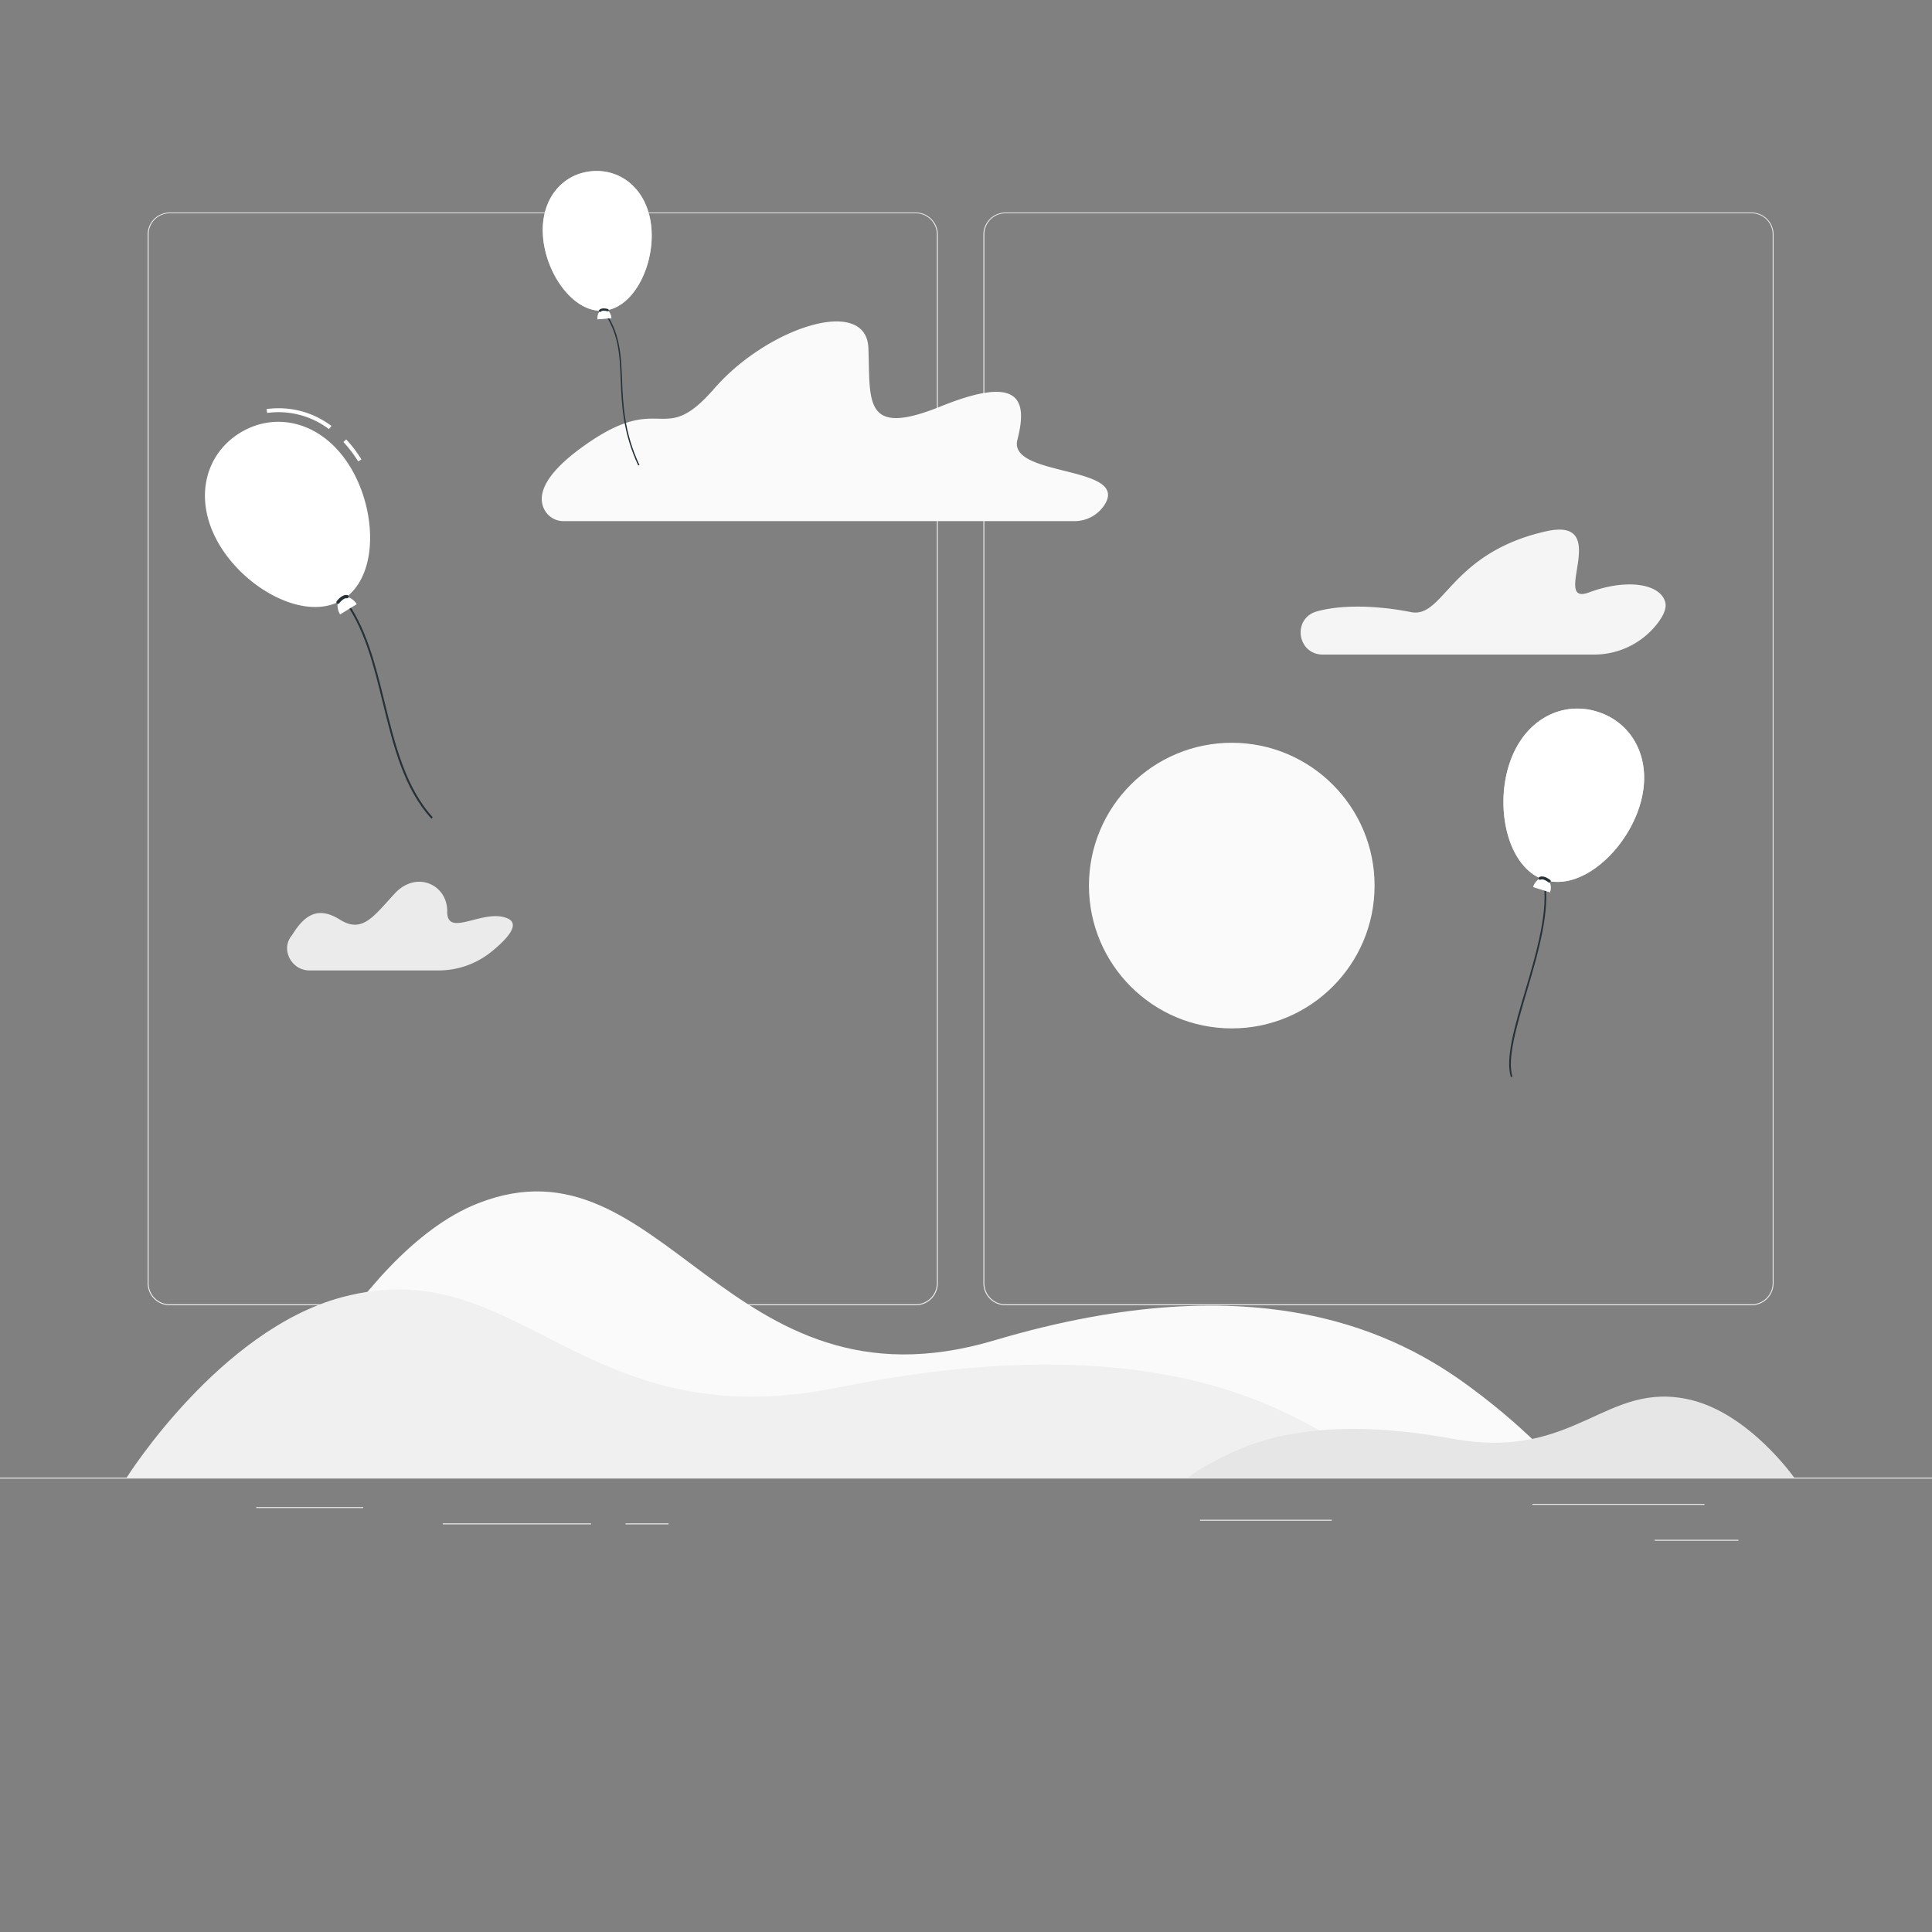 <svg xmlns="http://www.w3.org/2000/svg" viewBox="0 0 500 500"><rect x="0" y="0" width="500" height="500" fill="#808080" stroke="none"/><g id="freepik--background-complete--inject-25"><rect y="382.4" width="500" height="0.25" style="fill:#ebebeb"></rect><rect x="428.22" y="398.49" width="21.68" height="0.25" style="fill:#ebebeb"></rect><rect x="310.56" y="393.31" width="34.11" height="0.25" style="fill:#ebebeb"></rect><rect x="396.59" y="389.21" width="44.53" height="0.25" style="fill:#ebebeb"></rect><rect x="161.88" y="394.25" width="11.14" height="0.25" style="fill:#ebebeb"></rect><rect x="114.58" y="394.25" width="38.39" height="0.25" style="fill:#ebebeb"></rect><rect x="66.31" y="390.03" width="27.7" height="0.25" style="fill:#ebebeb"></rect><path d="M237,337.8H43.91a5.71,5.71,0,0,1-5.7-5.71V60.66A5.71,5.71,0,0,1,43.91,55H237a5.71,5.71,0,0,1,5.71,5.71V332.09A5.71,5.71,0,0,1,237,337.8ZM43.91,55.2a5.46,5.46,0,0,0-5.45,5.46V332.09a5.46,5.46,0,0,0,5.45,5.46H237a5.47,5.47,0,0,0,5.46-5.46V60.66A5.47,5.47,0,0,0,237,55.2Z" style="fill:#ebebeb"></path><path d="M453.31,337.8H260.21a5.72,5.72,0,0,1-5.71-5.71V60.66A5.72,5.72,0,0,1,260.21,55h193.1A5.71,5.71,0,0,1,459,60.66V332.09A5.71,5.71,0,0,1,453.31,337.8ZM260.21,55.2a5.47,5.47,0,0,0-5.46,5.46V332.09a5.47,5.47,0,0,0,5.46,5.46h193.1a5.47,5.47,0,0,0,5.46-5.46V60.66a5.47,5.47,0,0,0-5.46-5.46Z" style="fill:#ebebeb"></path><path d="M131.33,237.67c-6.16-2.67-15.67,5.22-15.59-1.77s-8-10.73-13.61-4.63-8.44,10.32-14.2,6.71-9.21-1-12.21,3.82a2.8,2.8,0,0,1-.25.35c-2.91,3.61,0,9,4.61,9h33.36a21.74,21.74,0,0,0,13.77-4.87C131.18,243.07,134.79,239.16,131.33,237.67Z" style="fill:#ebebeb"></path><path d="M263.3,113.82c2.8-10.83.24-16.76-19.9-8.62s-18.13-1.4-18.66-15.11-26.17-5.3-39.86,10.44-13.24.17-33.86,14.93c-12.71,9.09-11.65,14.67-9.48,17.41a5.59,5.59,0,0,0,4.38,2H278a9.26,9.26,0,0,0,8-4.45C291.93,120.39,260.81,123.45,263.3,113.82Z" style="fill:#fafafa"></path><circle cx="318.78" cy="229.19" r="36.96" style="fill:#fafafa"></circle><path d="M431,156c-1.08-4.83-9.71-6.43-19.78-2.68s6.3-19.75-11.14-15.81c-24.91,5.63-26.39,22.6-34.94,20.9s-17.73-2-24.27-.2-5.17,11.19,1.48,11.19h70a20.67,20.67,0,0,0,16.95-8.53C430.55,159.12,431.31,157.4,431,156Z" style="fill:#f5f5f5"></path><path d="M123.73,311.41c48.06-18.87,64.12,56.12,133.55,35.49s105.16-1.13,122.78,11.78,25.71,23.72,25.71,23.72H65.88S90.79,324.34,123.73,311.41Z" style="fill:#fafafa"></path><path d="M335.09,366.81c-16.95-8.49-51.34-21.3-118.14-7.74s-82.26-35.73-128.5-23.34c-31.7,8.5-55.67,46.67-55.67,46.67H359.84S352.05,375.29,335.09,366.81Z" style="fill:#f0f0f0"></path><path d="M437.63,362.3C415.44,357,408,378.19,376,372.35s-48.54-.32-56.67,3.33-11.87,6.72-11.87,6.72H464.33S452.84,366,437.63,362.3Z" style="fill:#e6e6e6"></path></g><g id="freepik--Balloons--inject-25"><path d="M111.65,211.87c-7.13-7.75-9.89-19-12.56-29.91-2.38-9.76-4.85-19.85-10.48-27l.38-.3c5.69,7.2,8.17,17.34,10.57,27.15,2.66,10.84,5.4,22,12.44,29.7Z" style="fill:#263238"></path><path d="M92.69,119.4a31.38,31.38,0,0,0-3.82-5l.73-.68a32.69,32.69,0,0,1,3.94,5.18Z" style="fill:#FFFFFF"></path><path d="M85.14,111.06a21.66,21.66,0,0,0-16-4.19l-.15-1a22.61,22.61,0,0,1,16.79,4.37Z" style="fill:#FFFFFF"></path><path d="M90.56,120.71c-7.15-11.62-19.2-14.38-28.46-8.68S49.88,129.73,57,141.35c6.85,11.12,21.12,18.87,30.44,14.5a4.49,4.49,0,0,0,.58,3.17l4.31-2.66a4.45,4.45,0,0,0-2.57-1.94C97.9,148.06,97.41,131.83,90.56,120.71Z" style="fill:#FFFFFF"></path><path d="M87.47,156.27a.4.4,0,0,1-.25-.09.42.42,0,0,1-.08-.59c.14-.18,1.41-1.82,2.72-1.59a.43.43,0,0,1,.35.49.42.42,0,0,1-.49.34c-.69-.12-1.63.9-1.91,1.27A.42.42,0,0,1,87.47,156.27Z" style="fill:#263238"></path><path d="M165.17,120.47c-4-8.57-4.27-15.76-4.53-22.11-.26-6.63-.49-12.35-4.74-18l.28-.21c4.32,5.75,4.54,11.52,4.81,18.2.25,6.32.53,13.48,4.5,22Z" style="fill:#263238"></path><path d="M140.54,61.37c-.82-9.72,4.94-16.42,12.68-17.07s14.54,5,15.36,14.7c.79,9.31-4.13,19.82-11.35,21.26a3.15,3.15,0,0,1,1,2.07l-3.6.31a3.15,3.15,0,0,1,.65-2.21C147.93,80.21,141.32,70.67,140.54,61.37Z" style="fill:#FFFFFF"></path><path d="M140.54,61.37c-.82-9.72,4.94-16.42,12.68-17.07s14.54,5,15.36,14.7c.79,9.31-4.13,19.82-11.35,21.26a3.15,3.15,0,0,1,1,2.07l-3.6.31a3.15,3.15,0,0,1,.65-2.21C147.93,80.21,141.32,70.67,140.54,61.37Z" style="fill:#fff;opacity:0.6"></path><path d="M155.29,80.73a.29.29,0,0,1-.21-.09.3.3,0,0,1,0-.42c.66-.69,2.09-.29,2.24-.25a.31.31,0,0,1,.21.38.3.3,0,0,1-.38.2c-.31-.09-1.29-.27-1.63.09A.31.31,0,0,1,155.29,80.73Z" style="fill:#263238"></path><path d="M391,278.73c-1.45-4.76,1-13.23,3.69-22.2,2.92-9.91,6.24-21.16,4.62-29l.43-.08c1.63,8-1.7,19.29-4.64,29.26-2.62,8.9-5.1,17.31-3.68,21.94Z" style="fill:#263238"></path><path d="M390.51,198.05c3.67-11.71,13.58-16.78,22.92-13.85S428,197,424.31,208.66c-3.52,11.22-14.26,21.13-23.37,19.37a4,4,0,0,1,.2,2.89l-4.35-1.36a4,4,0,0,1,1.82-2.27C390.13,223.53,387,209.26,390.51,198.05Z" style="fill:#FFFFFF"></path><path d="M390.51,198.05c3.67-11.71,13.58-16.78,22.92-13.85S428,197,424.31,208.66c-3.52,11.22-14.26,21.13-23.37,19.37a4,4,0,0,1,.2,2.89l-4.35-1.36a4,4,0,0,1,1.82-2.27C390.13,223.53,387,209.26,390.51,198.05Z" style="fill:#fff;opacity:0.8"></path><path d="M400.94,228.41a.35.35,0,0,1-.23-.09c-.33-.26-1.38-.94-1.95-.68a.38.38,0,1,1-.31-.69c1.09-.49,2.57.65,2.73.78a.38.38,0,0,1-.24.68Z" style="fill:#263238"></path></g></svg>